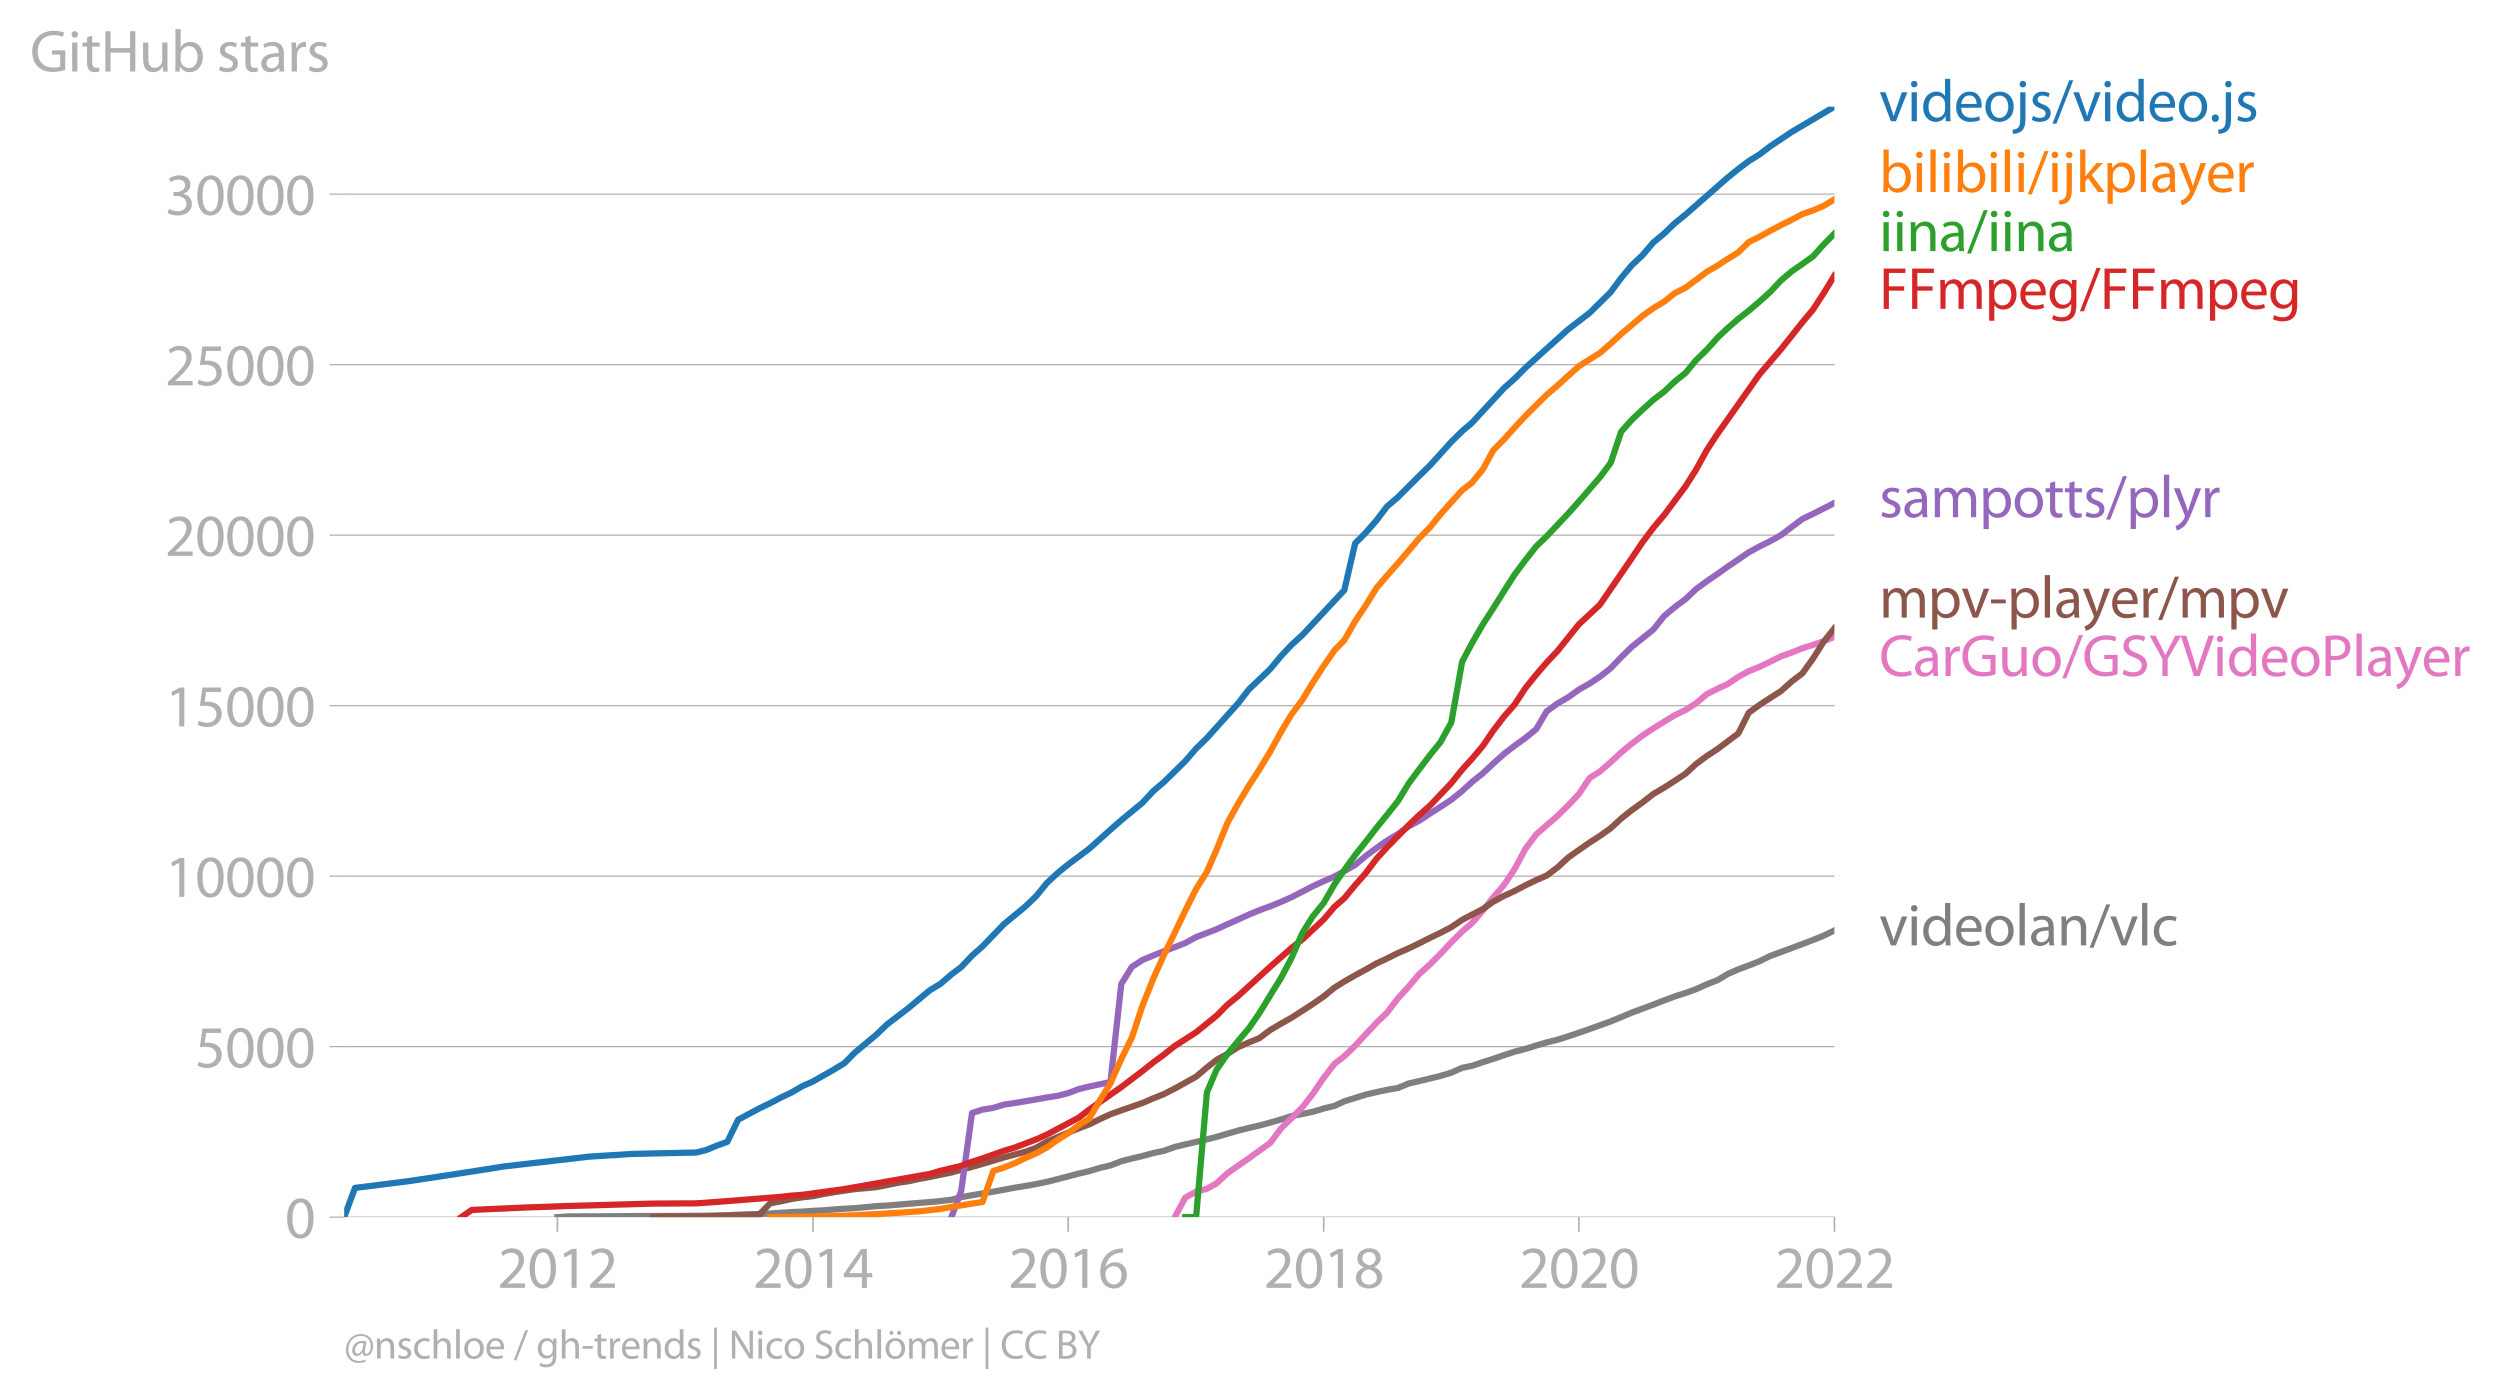 <?xml version="1.0" encoding="utf-8" standalone="no"?>
<!DOCTYPE svg PUBLIC "-//W3C//DTD SVG 1.1//EN"
  "http://www.w3.org/Graphics/SVG/1.1/DTD/svg11.dtd">
<svg xmlns:xlink="http://www.w3.org/1999/xlink" width="599.089pt" height="335.202pt" viewBox="0 0 599.089 335.202" xmlns="http://www.w3.org/2000/svg" version="1.1">
 <defs>
  <style type="text/css">*{stroke-linejoin: round; stroke-linecap: butt}</style>
 </defs>
 <g id="figure_1">
  <g id="patch_1">
   <path d="M 0 335.202 
L 599.089 335.202 
L 599.089 0 
L 0 0 
L 0 335.202 
z
" style="fill: none"/>
  </g>
  <g id="axes_1">
   <g id="patch_2">
    <path d="M 82.476 291.674 
L 439.596 291.674 
L 439.596 25.562 
L 82.476 25.562 
L 82.476 291.674 
z
" style="fill: none"/>
   </g>
   <g id="matplotlib.axis_1">
    <g id="xtick_1">
     <g id="line2d_1">
      <defs>
       <path id="m674d1bcf0b" d="M 0 0 
L 0 3.5 
" style="stroke: #b0b0b0; stroke-width: 0.4"/>
      </defs>
      <g>
       <use xlink:href="#m674d1bcf0b" x="133.577" y="291.674" style="fill: #b0b0b0; stroke: #b0b0b0; stroke-width: 0.4"/>
      </g>
     </g>
     <g id="text_1">
      <!-- 2012 -->
      <g style="fill: #b0b0b0" transform="translate(119.214 308.614)scale(0.14 -0.14)">
       <defs>
        <path id="MyriadPro-Regular-32" d="M 2944 0 
L 2944 467 
L 1075 467 
L 1075 480 
L 1408 787 
C 2285 1632 2842 2253 2842 3021 
C 2842 3616 2464 4230 1568 4230 
C 1088 4230 678 4051 390 3808 
L 570 3411 
C 762 3571 1075 3763 1453 3763 
C 2074 3763 2278 3373 2278 2950 
C 2272 2323 1792 1786 730 774 
L 288 346 
L 288 0 
L 2944 0 
z
" transform="scale(0.016)"/>
        <path id="MyriadPro-Regular-30" d="M 1677 4230 
C 832 4230 230 3462 230 2067 
C 243 691 794 -70 1606 -70 
C 2528 -70 3053 710 3053 2125 
C 3053 3450 2554 4230 1677 4230 
z
M 1645 3795 
C 2227 3795 2490 3123 2490 2099 
C 2490 1037 2214 365 1638 365 
C 1126 365 794 979 794 2061 
C 794 3194 1152 3795 1645 3795 
z
" transform="scale(0.016)"/>
        <path id="MyriadPro-Regular-31" d="M 1510 0 
L 2054 0 
L 2054 4160 
L 1574 4160 
L 666 3674 
L 774 3245 
L 1498 3635 
L 1510 3635 
L 1510 0 
z
" transform="scale(0.016)"/>
       </defs>
       <use xlink:href="#MyriadPro-Regular-32"/>
       <use xlink:href="#MyriadPro-Regular-30" x="51.3"/>
       <use xlink:href="#MyriadPro-Regular-31" x="102.6"/>
       <use xlink:href="#MyriadPro-Regular-32" x="153.9"/>
      </g>
     </g>
    </g>
    <g id="xtick_2">
     <g id="line2d_2">
      <g>
       <use xlink:href="#m674d1bcf0b" x="194.814" y="291.674" style="fill: #b0b0b0; stroke: #b0b0b0; stroke-width: 0.4"/>
      </g>
     </g>
     <g id="text_2">
      <!-- 2014 -->
      <g style="fill: #b0b0b0" transform="translate(180.451 308.614)scale(0.14 -0.14)">
       <defs>
        <path id="MyriadPro-Regular-34" d="M 2560 0 
L 2560 1133 
L 3142 1133 
L 3142 1574 
L 2560 1574 
L 2560 4160 
L 1952 4160 
L 96 1504 
L 96 1133 
L 2029 1133 
L 2029 0 
L 2560 0 
z
M 666 1574 
L 666 1587 
L 1683 3002 
C 1798 3194 1901 3373 2029 3616 
L 2048 3616 
C 2035 3398 2029 3181 2029 2963 
L 2029 1574 
L 666 1574 
z
" transform="scale(0.016)"/>
       </defs>
       <use xlink:href="#MyriadPro-Regular-32"/>
       <use xlink:href="#MyriadPro-Regular-30" x="51.3"/>
       <use xlink:href="#MyriadPro-Regular-31" x="102.6"/>
       <use xlink:href="#MyriadPro-Regular-34" x="153.9"/>
      </g>
     </g>
    </g>
    <g id="xtick_3">
     <g id="line2d_3">
      <g>
       <use xlink:href="#m674d1bcf0b" x="255.968" y="291.674" style="fill: #b0b0b0; stroke: #b0b0b0; stroke-width: 0.4"/>
      </g>
     </g>
     <g id="text_3">
      <!-- 2016 -->
      <g style="fill: #b0b0b0" transform="translate(241.605 308.614)scale(0.14 -0.14)">
       <defs>
        <path id="MyriadPro-Regular-36" d="M 2662 4224 
C 2560 4224 2419 4218 2253 4192 
C 1728 4128 1267 3917 922 3578 
C 512 3168 218 2522 218 1702 
C 218 621 800 -70 1690 -70 
C 2554 -70 3072 634 3072 1395 
C 3072 2208 2554 2739 1818 2739 
C 1357 2739 1011 2522 813 2259 
L 794 2259 
C 890 2944 1357 3590 2240 3738 
C 2400 3763 2547 3770 2662 3763 
L 2662 4224 
z
M 1690 365 
C 1101 365 787 870 774 1555 
C 774 1658 800 1741 838 1805 
C 992 2106 1306 2317 1645 2317 
C 2163 2317 2502 1958 2502 1363 
C 2502 768 2176 365 1696 365 
L 1690 365 
z
" transform="scale(0.016)"/>
       </defs>
       <use xlink:href="#MyriadPro-Regular-32"/>
       <use xlink:href="#MyriadPro-Regular-30" x="51.3"/>
       <use xlink:href="#MyriadPro-Regular-31" x="102.6"/>
       <use xlink:href="#MyriadPro-Regular-36" x="153.9"/>
      </g>
     </g>
    </g>
    <g id="xtick_4">
     <g id="line2d_4">
      <g>
       <use xlink:href="#m674d1bcf0b" x="317.205" y="291.674" style="fill: #b0b0b0; stroke: #b0b0b0; stroke-width: 0.4"/>
      </g>
     </g>
     <g id="text_4">
      <!-- 2018 -->
      <g style="fill: #b0b0b0" transform="translate(302.842 308.614)scale(0.14 -0.14)">
       <defs>
        <path id="MyriadPro-Regular-38" d="M 1062 2170 
C 550 1952 237 1581 237 1056 
C 237 448 762 -70 1632 -70 
C 2426 -70 3046 416 3046 1139 
C 3046 1645 2726 2010 2208 2214 
L 2208 2234 
C 2720 2477 2893 2854 2893 3206 
C 2893 3725 2490 4230 1683 4230 
C 954 4230 397 3782 397 3123 
C 397 2765 595 2406 1056 2189 
L 1062 2170 
z
M 1645 339 
C 1114 339 794 710 813 1133 
C 813 1530 1075 1850 1562 1990 
C 2125 1830 2477 1587 2477 1082 
C 2477 659 2150 339 1645 339 
z
M 1651 3827 
C 2157 3827 2355 3482 2355 3149 
C 2355 2771 2080 2515 1722 2394 
C 1242 2522 928 2746 928 3162 
C 928 3520 1184 3827 1651 3827 
z
" transform="scale(0.016)"/>
       </defs>
       <use xlink:href="#MyriadPro-Regular-32"/>
       <use xlink:href="#MyriadPro-Regular-30" x="51.3"/>
       <use xlink:href="#MyriadPro-Regular-31" x="102.6"/>
       <use xlink:href="#MyriadPro-Regular-38" x="153.9"/>
      </g>
     </g>
    </g>
    <g id="xtick_5">
     <g id="line2d_5">
      <g>
       <use xlink:href="#m674d1bcf0b" x="378.359" y="291.674" style="fill: #b0b0b0; stroke: #b0b0b0; stroke-width: 0.4"/>
      </g>
     </g>
     <g id="text_5">
      <!-- 2020 -->
      <g style="fill: #b0b0b0" transform="translate(363.996 308.614)scale(0.14 -0.14)">
       <use xlink:href="#MyriadPro-Regular-32"/>
       <use xlink:href="#MyriadPro-Regular-30" x="51.3"/>
       <use xlink:href="#MyriadPro-Regular-32" x="102.6"/>
       <use xlink:href="#MyriadPro-Regular-30" x="153.9"/>
      </g>
     </g>
    </g>
    <g id="xtick_6">
     <g id="line2d_6">
      <g>
       <use xlink:href="#m674d1bcf0b" x="439.596" y="291.674" style="fill: #b0b0b0; stroke: #b0b0b0; stroke-width: 0.4"/>
      </g>
     </g>
     <g id="text_6">
      <!-- 2022 -->
      <g style="fill: #b0b0b0" transform="translate(425.233 308.614)scale(0.14 -0.14)">
       <use xlink:href="#MyriadPro-Regular-32"/>
       <use xlink:href="#MyriadPro-Regular-30" x="51.3"/>
       <use xlink:href="#MyriadPro-Regular-32" x="102.6"/>
       <use xlink:href="#MyriadPro-Regular-32" x="153.9"/>
      </g>
     </g>
    </g>
   </g>
   <g id="matplotlib.axis_2">
    <g id="ytick_1">
     <g id="line2d_7">
      <path d="M 82.476 291.674 
L 439.596 291.674 
" clip-path="url(#p2eed0f951e)" style="fill: none; stroke: #b0b0b0; stroke-width: 0.3; stroke-linecap: square"/>
     </g>
     <g id="line2d_8">
      <defs>
       <path id="mb474fe69cf" d="M 0 0 
L -3.5 0 
" style="stroke: #b0b0b0; stroke-width: 0.3"/>
      </defs>
      <g>
       <use xlink:href="#mb474fe69cf" x="82.476" y="291.674" style="fill: #b0b0b0; stroke: #b0b0b0; stroke-width: 0.3"/>
      </g>
     </g>
     <g id="text_7">
      <!-- 0 -->
      <g style="fill: #b0b0b0" transform="translate(68.295 296.644)scale(0.14 -0.14)">
       <use xlink:href="#MyriadPro-Regular-30"/>
      </g>
     </g>
    </g>
    <g id="ytick_2">
     <g id="line2d_9">
      <path d="M 82.476 250.816 
L 439.596 250.816 
" clip-path="url(#p2eed0f951e)" style="fill: none; stroke: #b0b0b0; stroke-width: 0.3; stroke-linecap: square"/>
     </g>
     <g id="line2d_10">
      <g>
       <use xlink:href="#mb474fe69cf" x="82.476" y="250.816" style="fill: #b0b0b0; stroke: #b0b0b0; stroke-width: 0.3"/>
      </g>
     </g>
     <g id="text_8">
      <!-- 5000 -->
      <g style="fill: #b0b0b0" transform="translate(46.75 255.786)scale(0.14 -0.14)">
       <defs>
        <path id="MyriadPro-Regular-35" d="M 2771 4160 
L 781 4160 
L 512 2163 
C 666 2182 851 2208 1088 2208 
C 1920 2208 2278 1824 2285 1286 
C 2285 730 1830 384 1299 384 
C 922 384 582 512 410 614 
L 269 186 
C 467 58 851 -70 1306 -70 
C 2208 -70 2854 538 2854 1350 
C 2854 1875 2586 2234 2259 2419 
C 2003 2573 1683 2643 1363 2643 
C 1210 2643 1120 2630 1024 2618 
L 1184 3686 
L 2771 3686 
L 2771 4160 
z
" transform="scale(0.016)"/>
       </defs>
       <use xlink:href="#MyriadPro-Regular-35"/>
       <use xlink:href="#MyriadPro-Regular-30" x="51.3"/>
       <use xlink:href="#MyriadPro-Regular-30" x="102.6"/>
       <use xlink:href="#MyriadPro-Regular-30" x="153.9"/>
      </g>
     </g>
    </g>
    <g id="ytick_3">
     <g id="line2d_11">
      <path d="M 82.476 209.957 
L 439.596 209.957 
" clip-path="url(#p2eed0f951e)" style="fill: none; stroke: #b0b0b0; stroke-width: 0.3; stroke-linecap: square"/>
     </g>
     <g id="line2d_12">
      <g>
       <use xlink:href="#mb474fe69cf" x="82.476" y="209.957" style="fill: #b0b0b0; stroke: #b0b0b0; stroke-width: 0.3"/>
      </g>
     </g>
     <g id="text_9">
      <!-- 10000 -->
      <g style="fill: #b0b0b0" transform="translate(39.568 214.927)scale(0.14 -0.14)">
       <use xlink:href="#MyriadPro-Regular-31"/>
       <use xlink:href="#MyriadPro-Regular-30" x="51.3"/>
       <use xlink:href="#MyriadPro-Regular-30" x="102.6"/>
       <use xlink:href="#MyriadPro-Regular-30" x="153.9"/>
       <use xlink:href="#MyriadPro-Regular-30" x="205.2"/>
      </g>
     </g>
    </g>
    <g id="ytick_4">
     <g id="line2d_13">
      <path d="M 82.476 169.099 
L 439.596 169.099 
" clip-path="url(#p2eed0f951e)" style="fill: none; stroke: #b0b0b0; stroke-width: 0.3; stroke-linecap: square"/>
     </g>
     <g id="line2d_14">
      <g>
       <use xlink:href="#mb474fe69cf" x="82.476" y="169.099" style="fill: #b0b0b0; stroke: #b0b0b0; stroke-width: 0.3"/>
      </g>
     </g>
     <g id="text_10">
      <!-- 15000 -->
      <g style="fill: #b0b0b0" transform="translate(39.568 174.069)scale(0.14 -0.14)">
       <use xlink:href="#MyriadPro-Regular-31"/>
       <use xlink:href="#MyriadPro-Regular-35" x="51.3"/>
       <use xlink:href="#MyriadPro-Regular-30" x="102.6"/>
       <use xlink:href="#MyriadPro-Regular-30" x="153.9"/>
       <use xlink:href="#MyriadPro-Regular-30" x="205.2"/>
      </g>
     </g>
    </g>
    <g id="ytick_5">
     <g id="line2d_15">
      <path d="M 82.476 128.24 
L 439.596 128.24 
" clip-path="url(#p2eed0f951e)" style="fill: none; stroke: #b0b0b0; stroke-width: 0.3; stroke-linecap: square"/>
     </g>
     <g id="line2d_16">
      <g>
       <use xlink:href="#mb474fe69cf" x="82.476" y="128.24" style="fill: #b0b0b0; stroke: #b0b0b0; stroke-width: 0.3"/>
      </g>
     </g>
     <g id="text_11">
      <!-- 20000 -->
      <g style="fill: #b0b0b0" transform="translate(39.568 133.21)scale(0.14 -0.14)">
       <use xlink:href="#MyriadPro-Regular-32"/>
       <use xlink:href="#MyriadPro-Regular-30" x="51.3"/>
       <use xlink:href="#MyriadPro-Regular-30" x="102.6"/>
       <use xlink:href="#MyriadPro-Regular-30" x="153.9"/>
       <use xlink:href="#MyriadPro-Regular-30" x="205.2"/>
      </g>
     </g>
    </g>
    <g id="ytick_6">
     <g id="line2d_17">
      <path d="M 82.476 87.381 
L 439.596 87.381 
" clip-path="url(#p2eed0f951e)" style="fill: none; stroke: #b0b0b0; stroke-width: 0.3; stroke-linecap: square"/>
     </g>
     <g id="line2d_18">
      <g>
       <use xlink:href="#mb474fe69cf" x="82.476" y="87.381" style="fill: #b0b0b0; stroke: #b0b0b0; stroke-width: 0.3"/>
      </g>
     </g>
     <g id="text_12">
      <!-- 25000 -->
      <g style="fill: #b0b0b0" transform="translate(39.568 92.351)scale(0.14 -0.14)">
       <use xlink:href="#MyriadPro-Regular-32"/>
       <use xlink:href="#MyriadPro-Regular-35" x="51.3"/>
       <use xlink:href="#MyriadPro-Regular-30" x="102.6"/>
       <use xlink:href="#MyriadPro-Regular-30" x="153.9"/>
       <use xlink:href="#MyriadPro-Regular-30" x="205.2"/>
      </g>
     </g>
    </g>
    <g id="ytick_7">
     <g id="line2d_19">
      <path d="M 82.476 46.523 
L 439.596 46.523 
" clip-path="url(#p2eed0f951e)" style="fill: none; stroke: #b0b0b0; stroke-width: 0.3; stroke-linecap: square"/>
     </g>
     <g id="line2d_20">
      <g>
       <use xlink:href="#mb474fe69cf" x="82.476" y="46.523" style="fill: #b0b0b0; stroke: #b0b0b0; stroke-width: 0.3"/>
      </g>
     </g>
     <g id="text_13">
      <!-- 30000 -->
      <g style="fill: #b0b0b0" transform="translate(39.568 51.493)scale(0.14 -0.14)">
       <defs>
        <path id="MyriadPro-Regular-33" d="M 269 211 
C 474 77 883 -70 1350 -70 
C 2349 -70 2867 512 2867 1178 
C 2867 1760 2451 2144 1939 2246 
L 1939 2259 
C 2451 2445 2707 2810 2707 3238 
C 2707 3744 2336 4230 1517 4230 
C 1069 4230 646 4070 429 3910 
L 576 3501 
C 755 3629 1075 3776 1408 3776 
C 1926 3776 2138 3482 2138 3149 
C 2138 2656 1619 2445 1210 2445 
L 896 2445 
L 896 2022 
L 1210 2022 
C 1754 2022 2278 1773 2285 1190 
C 2291 845 2067 384 1344 384 
C 954 384 582 544 422 646 
L 269 211 
z
" transform="scale(0.016)"/>
       </defs>
       <use xlink:href="#MyriadPro-Regular-33"/>
       <use xlink:href="#MyriadPro-Regular-30" x="51.3"/>
       <use xlink:href="#MyriadPro-Regular-30" x="102.6"/>
       <use xlink:href="#MyriadPro-Regular-30" x="153.9"/>
       <use xlink:href="#MyriadPro-Regular-30" x="205.2"/>
      </g>
     </g>
    </g>
    <g id="text_14">
     <!-- GitHub stars -->
     <g style="fill: #b0b0b0" transform="translate(7.2 17.14)scale(0.14 -0.14)">
      <defs>
       <path id="MyriadPro-Regular-47" d="M 3770 2266 
L 2349 2266 
L 2349 1818 
L 3226 1818 
L 3226 531 
C 3098 467 2848 416 2483 416 
C 1478 416 819 1062 819 2157 
C 819 3238 1504 3891 2554 3891 
C 2989 3891 3277 3808 3507 3706 
L 3642 4160 
C 3456 4250 3066 4358 2566 4358 
C 1120 4358 237 3418 230 2131 
C 230 1459 461 883 832 525 
C 1254 122 1792 -45 2445 -45 
C 3027 -45 3520 102 3770 192 
L 3770 2266 
z
" transform="scale(0.016)"/>
       <path id="MyriadPro-Regular-69" d="M 1030 0 
L 1030 3098 
L 467 3098 
L 467 0 
L 1030 0 
z
M 749 4320 
C 544 4320 397 4166 397 3968 
C 397 3776 538 3622 736 3622 
C 960 3622 1101 3776 1094 3968 
C 1094 4166 960 4320 749 4320 
z
" transform="scale(0.016)"/>
       <path id="MyriadPro-Regular-74" d="M 595 3667 
L 595 3098 
L 115 3098 
L 115 2669 
L 595 2669 
L 595 979 
C 595 614 653 339 813 173 
C 947 19 1158 -70 1421 -70 
C 1638 -70 1811 -32 1920 13 
L 1894 435 
C 1811 410 1722 397 1568 397 
C 1254 397 1146 614 1146 998 
L 1146 2669 
L 1952 2669 
L 1952 3098 
L 1146 3098 
L 1146 3840 
L 595 3667 
z
" transform="scale(0.016)"/>
       <path id="MyriadPro-Regular-48" d="M 486 4314 
L 486 0 
L 1043 0 
L 1043 2022 
L 3130 2022 
L 3130 0 
L 3693 0 
L 3693 4314 
L 3130 4314 
L 3130 2509 
L 1043 2509 
L 1043 4314 
L 486 4314 
z
" transform="scale(0.016)"/>
       <path id="MyriadPro-Regular-75" d="M 3059 3098 
L 2496 3098 
L 2496 1197 
C 2496 1094 2477 992 2445 909 
C 2342 659 2080 397 1702 397 
C 1190 397 1011 794 1011 1382 
L 1011 3098 
L 448 3098 
L 448 1286 
C 448 198 1030 -70 1517 -70 
C 2067 -70 2394 256 2541 506 
L 2554 506 
L 2586 0 
L 3085 0 
C 3066 243 3059 525 3059 845 
L 3059 3098 
z
" transform="scale(0.016)"/>
       <path id="MyriadPro-Regular-62" d="M 467 800 
C 467 525 454 211 442 0 
L 928 0 
L 954 512 
L 973 512 
C 1203 102 1562 -70 2010 -70 
C 2701 -70 3398 480 3398 1587 
C 3405 2528 2861 3168 2093 3168 
C 1594 3168 1235 2944 1037 2598 
L 1024 2598 
L 1024 4544 
L 467 4544 
L 467 800 
z
M 1024 1798 
C 1024 1888 1043 1965 1056 2029 
C 1171 2458 1530 2720 1914 2720 
C 2515 2720 2835 2189 2835 1568 
C 2835 858 2483 378 1894 378 
C 1485 378 1158 646 1050 1037 
C 1037 1101 1024 1171 1024 1242 
L 1024 1798 
z
" transform="scale(0.016)"/>
       <path id="MyriadPro-Regular-20" transform="scale(0.016)"/>
       <path id="MyriadPro-Regular-73" d="M 250 147 
C 467 19 781 -70 1120 -70 
C 1856 -70 2278 320 2278 864 
C 2278 1325 2003 1594 1466 1798 
C 1062 1952 877 2067 877 2323 
C 877 2554 1062 2746 1395 2746 
C 1683 2746 1907 2643 2029 2566 
L 2170 2976 
C 1997 3078 1722 3168 1408 3168 
C 742 3168 339 2758 339 2259 
C 339 1888 602 1581 1158 1382 
C 1574 1229 1734 1082 1734 813 
C 1734 557 1542 352 1133 352 
C 851 352 557 467 390 576 
L 250 147 
z
" transform="scale(0.016)"/>
       <path id="MyriadPro-Regular-61" d="M 2643 1901 
C 2643 2522 2413 3168 1466 3168 
C 1075 3168 704 3059 448 2893 
L 576 2522 
C 794 2662 1094 2752 1382 2752 
C 2016 2752 2086 2291 2086 2035 
L 2086 1971 
C 890 1978 224 1568 224 819 
C 224 371 544 -70 1171 -70 
C 1613 -70 1946 147 2118 390 
L 2138 390 
L 2182 0 
L 2694 0 
C 2656 211 2643 474 2643 742 
L 2643 1901 
z
M 2099 1043 
C 2099 986 2086 922 2067 864 
C 1978 602 1722 346 1318 346 
C 1030 346 787 518 787 883 
C 787 1485 1485 1594 2099 1581 
L 2099 1043 
z
" transform="scale(0.016)"/>
       <path id="MyriadPro-Regular-72" d="M 467 0 
L 1024 0 
L 1024 1651 
C 1024 1747 1037 1837 1050 1914 
C 1126 2336 1408 2637 1805 2637 
C 1882 2637 1939 2630 1997 2618 
L 1997 3149 
C 1946 3162 1901 3168 1837 3168 
C 1459 3168 1120 2906 979 2490 
L 954 2490 
L 934 3098 
L 442 3098 
C 461 2810 467 2496 467 2131 
L 467 0 
z
" transform="scale(0.016)"/>
      </defs>
      <use xlink:href="#MyriadPro-Regular-47"/>
      <use xlink:href="#MyriadPro-Regular-69" x="64.6"/>
      <use xlink:href="#MyriadPro-Regular-74" x="88"/>
      <use xlink:href="#MyriadPro-Regular-48" x="121.1"/>
      <use xlink:href="#MyriadPro-Regular-75" x="186.3"/>
      <use xlink:href="#MyriadPro-Regular-62" x="241.4"/>
      <use xlink:href="#MyriadPro-Regular-20" x="298.3"/>
      <use xlink:href="#MyriadPro-Regular-73" x="319.5"/>
      <use xlink:href="#MyriadPro-Regular-74" x="359.1"/>
      <use xlink:href="#MyriadPro-Regular-61" x="392.2"/>
      <use xlink:href="#MyriadPro-Regular-72" x="440.4"/>
      <use xlink:href="#MyriadPro-Regular-73" x="473.1"/>
     </g>
    </g>
   </g>
   <g id="line2d_21">
    <path d="M 133.577 291.674 
L 136.174 291.495 
L 138.603 291.486 
L 141.2 291.478 
L 143.714 291.47 
L 146.311 291.454 
L 148.824 291.437 
L 151.421 291.421 
L 154.018 291.405 
L 156.531 291.396 
L 159.128 291.388 
L 161.641 291.388 
L 164.238 291.372 
L 166.835 291.347 
L 169.18 291.331 
L 171.777 291.266 
L 174.29 291.2 
L 176.887 291.086 
L 179.4 291.012 
L 181.997 290.931 
L 184.594 290.792 
L 187.107 290.628 
L 189.704 290.457 
L 192.218 290.35 
L 194.814 290.171 
L 197.411 290.032 
L 199.757 289.844 
L 202.354 289.648 
L 204.867 289.525 
L 207.464 289.272 
L 209.977 289.035 
L 212.574 288.896 
L 215.171 288.683 
L 217.684 288.471 
L 220.281 288.259 
L 222.794 288.062 
L 225.391 287.817 
L 227.988 287.499 
L 230.334 286.886 
L 232.931 286.42 
L 235.444 285.995 
L 238.041 285.562 
L 240.554 285.112 
L 243.151 284.614 
L 245.748 284.197 
L 248.261 283.748 
L 250.858 283.217 
L 253.371 282.579 
L 255.968 281.909 
L 258.565 281.215 
L 260.994 280.651 
L 263.591 279.866 
L 266.104 279.278 
L 268.701 278.273 
L 271.215 277.627 
L 273.811 277.006 
L 276.408 276.311 
L 278.922 275.772 
L 281.519 274.849 
L 284.032 274.244 
L 286.629 273.647 
L 289.226 273.035 
L 291.571 272.43 
L 294.168 271.67 
L 296.681 270.934 
L 299.278 270.297 
L 301.791 269.717 
L 304.388 269.014 
L 306.985 268.271 
L 309.498 267.445 
L 312.095 266.947 
L 314.608 266.416 
L 317.205 265.639 
L 319.802 265.002 
L 322.148 263.907 
L 324.745 263.106 
L 327.258 262.313 
L 329.855 261.709 
L 332.368 261.161 
L 334.965 260.728 
L 337.562 259.649 
L 340.075 259.069 
L 342.672 258.448 
L 345.185 257.835 
L 347.782 257.043 
L 350.379 255.89 
L 352.725 255.416 
L 355.322 254.542 
L 357.835 253.741 
L 360.432 252.842 
L 362.945 252.025 
L 365.542 251.355 
L 368.139 250.538 
L 370.652 249.794 
L 373.249 249.157 
L 375.762 248.356 
L 378.359 247.482 
L 380.956 246.575 
L 383.385 245.708 
L 385.982 244.769 
L 388.495 243.731 
L 391.092 242.636 
L 393.605 241.704 
L 396.202 240.74 
L 398.799 239.719 
L 401.312 238.795 
L 403.909 237.953 
L 406.423 237.046 
L 409.019 235.878 
L 411.616 234.856 
L 413.962 233.434 
L 416.559 232.29 
L 419.072 231.359 
L 421.669 230.337 
L 424.182 229.087 
L 426.779 228.139 
L 429.376 227.175 
L 431.889 226.243 
L 434.486 225.238 
L 436.999 224.225 
L 439.596 222.966 
" clip-path="url(#p2eed0f951e)" style="fill: none; stroke: #7f7f7f; stroke-width: 1.5; stroke-linecap: square"/>
   </g>
   <g id="line2d_22">
    <path d="M 281.519 291.674 
L 284.032 286.992 
L 286.629 285.554 
L 289.226 284.867 
L 291.571 283.543 
L 294.168 281.125 
L 296.681 279.36 
L 299.278 277.57 
L 301.791 275.739 
L 304.388 273.893 
L 306.985 270.387 
L 309.498 267.96 
L 312.095 265.329 
L 314.608 262.125 
L 317.205 258.268 
L 319.802 254.926 
L 322.148 253.112 
L 324.745 250.579 
L 327.258 247.882 
L 329.855 245.087 
L 332.368 242.677 
L 334.965 239.269 
L 337.562 236.425 
L 340.075 233.451 
L 342.672 231.089 
L 345.185 228.572 
L 347.782 225.802 
L 350.379 223.212 
L 352.725 221.218 
L 355.322 218.251 
L 357.835 215.04 
L 360.432 212.041 
L 362.945 208.274 
L 365.542 203.42 
L 368.139 199.939 
L 370.652 197.749 
L 373.249 195.493 
L 375.762 193.017 
L 378.359 190.288 
L 380.956 186.414 
L 383.385 184.894 
L 385.982 182.639 
L 388.495 180.31 
L 391.092 178.161 
L 393.605 176.257 
L 396.202 174.541 
L 398.799 172.931 
L 401.312 171.395 
L 403.909 170.153 
L 406.423 168.535 
L 409.019 166.336 
L 411.616 165.021 
L 413.962 163.95 
L 416.559 162.193 
L 419.072 160.837 
L 421.669 159.783 
L 424.182 158.573 
L 426.779 157.29 
L 429.376 156.359 
L 431.889 155.346 
L 434.486 154.528 
L 436.999 153.662 
L 439.596 152.616 
" clip-path="url(#p2eed0f951e)" style="fill: none; stroke: #e377c2; stroke-width: 1.5; stroke-linecap: square"/>
   </g>
   <g id="line2d_23">
    <path d="M 156.531 291.674 
L 159.128 291.519 
L 161.641 291.519 
L 164.238 291.519 
L 166.835 291.519 
L 169.18 291.486 
L 171.777 291.413 
L 174.29 291.323 
L 176.887 291.217 
L 179.4 291.119 
L 181.997 290.996 
L 184.594 288.324 
L 187.107 287.891 
L 189.704 287.302 
L 192.218 286.927 
L 194.814 286.641 
L 197.411 286.093 
L 199.757 285.709 
L 202.354 285.317 
L 204.867 284.957 
L 207.464 284.728 
L 209.977 284.483 
L 212.574 283.968 
L 215.171 283.429 
L 217.684 283.069 
L 220.281 282.497 
L 222.794 282.048 
L 225.391 281.501 
L 227.988 280.969 
L 230.334 280.307 
L 232.931 279.613 
L 235.444 278.902 
L 238.041 278.134 
L 240.554 277.366 
L 243.151 276.671 
L 245.748 276.001 
L 248.261 275.078 
L 250.858 273.59 
L 253.371 272.52 
L 255.968 271.417 
L 258.565 270.371 
L 260.994 269.439 
L 263.591 268.164 
L 266.104 267.012 
L 268.701 266.08 
L 271.215 265.206 
L 273.811 264.307 
L 276.408 263.18 
L 278.922 262.174 
L 281.519 260.842 
L 284.032 259.453 
L 286.629 258.007 
L 289.226 255.8 
L 291.571 253.962 
L 294.168 252.548 
L 296.681 250.938 
L 299.278 249.794 
L 301.791 248.781 
L 304.388 246.828 
L 306.985 245.292 
L 309.498 243.886 
L 312.095 242.211 
L 314.608 240.585 
L 317.205 238.779 
L 319.802 236.662 
L 322.148 235.2 
L 324.745 233.712 
L 327.258 232.348 
L 329.855 230.877 
L 332.368 229.7 
L 334.965 228.401 
L 337.562 227.273 
L 340.075 226.055 
L 342.672 224.74 
L 345.185 223.539 
L 347.782 222.182 
L 350.379 220.425 
L 352.725 219.199 
L 355.322 217.851 
L 357.835 216.086 
L 360.432 214.672 
L 362.945 213.52 
L 365.542 212.147 
L 368.139 210.897 
L 370.652 209.802 
L 373.249 207.857 
L 375.762 205.528 
L 378.359 203.681 
L 380.956 201.883 
L 383.385 200.323 
L 385.982 198.468 
L 388.495 196.147 
L 391.092 194.096 
L 393.605 192.282 
L 396.202 190.263 
L 398.799 188.735 
L 401.312 187.117 
L 403.909 185.417 
L 406.423 183.097 
L 409.019 181.168 
L 411.616 179.468 
L 413.962 177.703 
L 416.559 175.758 
L 419.072 170.774 
L 421.669 168.902 
L 424.182 167.268 
L 426.779 165.609 
L 429.376 163.288 
L 431.889 161.384 
L 434.486 157.781 
L 436.999 153.793 
L 439.596 150.532 
" clip-path="url(#p2eed0f951e)" style="fill: none; stroke: #8c564b; stroke-width: 1.5; stroke-linecap: square"/>
   </g>
   <g id="text_15">
    <!-- videojs/video.js -->
    <g style="fill: #1f77b4" transform="translate(450.31 29.056)scale(0.14 -0.14)">
     <defs>
      <path id="MyriadPro-Regular-76" d="M 83 3098 
L 1261 0 
L 1798 0 
L 3014 3098 
L 2426 3098 
L 1824 1357 
C 1722 1075 1632 819 1562 563 
L 1542 563 
C 1478 819 1395 1075 1293 1357 
L 685 3098 
L 83 3098 
z
" transform="scale(0.016)"/>
      <path id="MyriadPro-Regular-64" d="M 2579 4544 
L 2579 2694 
L 2566 2694 
C 2426 2944 2106 3168 1632 3168 
C 877 3168 237 2534 243 1504 
C 243 563 819 -70 1568 -70 
C 2074 -70 2451 192 2624 538 
L 2637 538 
L 2662 0 
L 3168 0 
C 3149 211 3142 525 3142 800 
L 3142 4544 
L 2579 4544 
z
M 2579 1299 
C 2579 1210 2573 1133 2554 1056 
C 2451 634 2106 384 1728 384 
C 1120 384 813 902 813 1530 
C 813 2214 1158 2726 1741 2726 
C 2163 2726 2470 2432 2554 2074 
C 2573 2003 2579 1907 2579 1837 
L 2579 1299 
z
" transform="scale(0.016)"/>
      <path id="MyriadPro-Regular-65" d="M 2957 1446 
C 2963 1504 2976 1594 2976 1709 
C 2976 2278 2707 3168 1696 3168 
C 794 3168 243 2432 243 1498 
C 243 563 813 -70 1766 -70 
C 2259 -70 2598 38 2797 128 
L 2701 531 
C 2490 442 2246 371 1843 371 
C 1280 371 794 685 781 1446 
L 2957 1446 
z
M 787 1850 
C 832 2240 1082 2765 1651 2765 
C 2285 2765 2438 2208 2432 1850 
L 787 1850 
z
" transform="scale(0.016)"/>
      <path id="MyriadPro-Regular-6f" d="M 1779 3168 
C 922 3168 243 2560 243 1523 
C 243 544 890 -70 1728 -70 
C 2477 -70 3270 429 3270 1574 
C 3270 2522 2669 3168 1779 3168 
z
M 1766 2746 
C 2432 2746 2694 2080 2694 1555 
C 2694 858 2291 352 1754 352 
C 1203 352 813 864 813 1542 
C 813 2131 1101 2746 1766 2746 
z
" transform="scale(0.016)"/>
      <path id="MyriadPro-Regular-6a" d="M -230 -1350 
C 70 -1350 480 -1248 730 -998 
C 1005 -717 1101 -326 1101 275 
L 1101 3098 
L 538 3098 
L 538 493 
C 538 -250 480 -499 326 -672 
C 192 -819 -32 -890 -288 -909 
L -230 -1350 
z
M 826 4320 
C 614 4320 467 4166 467 3968 
C 467 3782 602 3622 813 3622 
C 1037 3622 1171 3782 1165 3968 
C 1165 4166 1030 4320 826 4320 
z
" transform="scale(0.016)"/>
      <path id="MyriadPro-Regular-2f" d="M 422 -256 
L 2214 4384 
L 1779 4384 
L -6 -256 
L 422 -256 
z
" transform="scale(0.016)"/>
      <path id="MyriadPro-Regular-2e" d="M 710 -70 
C 947 -70 1094 102 1094 333 
C 1094 570 941 736 717 736 
C 493 736 333 570 333 333 
C 333 102 486 -70 704 -70 
L 710 -70 
z
" transform="scale(0.016)"/>
     </defs>
     <use xlink:href="#MyriadPro-Regular-76"/>
     <use xlink:href="#MyriadPro-Regular-69" x="48.1"/>
     <use xlink:href="#MyriadPro-Regular-64" x="71.5"/>
     <use xlink:href="#MyriadPro-Regular-65" x="127.9"/>
     <use xlink:href="#MyriadPro-Regular-6f" x="178"/>
     <use xlink:href="#MyriadPro-Regular-6a" x="232.9"/>
     <use xlink:href="#MyriadPro-Regular-73" x="257.2"/>
     <use xlink:href="#MyriadPro-Regular-2f" x="296.8"/>
     <use xlink:href="#MyriadPro-Regular-76" x="331.1"/>
     <use xlink:href="#MyriadPro-Regular-69" x="379.2"/>
     <use xlink:href="#MyriadPro-Regular-64" x="402.6"/>
     <use xlink:href="#MyriadPro-Regular-65" x="459"/>
     <use xlink:href="#MyriadPro-Regular-6f" x="509.1"/>
     <use xlink:href="#MyriadPro-Regular-2e" x="564"/>
     <use xlink:href="#MyriadPro-Regular-6a" x="584.7"/>
     <use xlink:href="#MyriadPro-Regular-73" x="609"/>
    </g>
   </g>
   <g id="text_16">
    <!-- bilibili/ijkplayer -->
    <g style="fill: #ff7f0e" transform="translate(450.31 46.016)scale(0.14 -0.14)">
     <defs>
      <path id="MyriadPro-Regular-6c" d="M 467 0 
L 1030 0 
L 1030 4544 
L 467 4544 
L 467 0 
z
" transform="scale(0.016)"/>
      <path id="MyriadPro-Regular-6b" d="M 1024 4544 
L 467 4544 
L 467 0 
L 1024 0 
L 1024 1165 
L 1312 1485 
L 2381 0 
L 3066 0 
L 1702 1824 
L 2899 3098 
L 2221 3098 
L 1312 2029 
C 1222 1920 1114 1786 1037 1677 
L 1024 1677 
L 1024 4544 
z
" transform="scale(0.016)"/>
      <path id="MyriadPro-Regular-70" d="M 467 -1267 
L 1024 -1267 
L 1024 416 
L 1037 416 
C 1222 109 1581 -70 1990 -70 
C 2720 -70 3398 480 3398 1594 
C 3398 2534 2835 3168 2086 3168 
C 1581 3168 1216 2944 986 2566 
L 973 2566 
L 947 3098 
L 442 3098 
C 454 2803 467 2483 467 2086 
L 467 -1267 
z
M 1024 1792 
C 1024 1869 1043 1952 1062 2022 
C 1171 2445 1530 2720 1914 2720 
C 2509 2720 2835 2189 2835 1568 
C 2835 858 2490 371 1894 371 
C 1491 371 1152 640 1050 1030 
C 1037 1101 1024 1178 1024 1261 
L 1024 1792 
z
" transform="scale(0.016)"/>
      <path id="MyriadPro-Regular-79" d="M 58 3098 
L 1203 243 
C 1229 173 1242 128 1242 96 
C 1242 64 1222 19 1197 -38 
C 1069 -326 877 -544 723 -666 
C 557 -806 371 -896 230 -941 
L 371 -1414 
C 512 -1389 787 -1293 1062 -1050 
C 1446 -717 1722 -173 2125 890 
L 2970 3098 
L 2374 3098 
L 1760 1280 
C 1683 1056 1619 819 1562 634 
L 1549 634 
C 1498 819 1421 1062 1350 1267 
L 672 3098 
L 58 3098 
z
" transform="scale(0.016)"/>
     </defs>
     <use xlink:href="#MyriadPro-Regular-62"/>
     <use xlink:href="#MyriadPro-Regular-69" x="56.9"/>
     <use xlink:href="#MyriadPro-Regular-6c" x="80.3"/>
     <use xlink:href="#MyriadPro-Regular-69" x="103.9"/>
     <use xlink:href="#MyriadPro-Regular-62" x="127.3"/>
     <use xlink:href="#MyriadPro-Regular-69" x="184.2"/>
     <use xlink:href="#MyriadPro-Regular-6c" x="207.6"/>
     <use xlink:href="#MyriadPro-Regular-69" x="231.2"/>
     <use xlink:href="#MyriadPro-Regular-2f" x="254.6"/>
     <use xlink:href="#MyriadPro-Regular-69" x="288.9"/>
     <use xlink:href="#MyriadPro-Regular-6a" x="312.3"/>
     <use xlink:href="#MyriadPro-Regular-6b" x="336.6"/>
     <use xlink:href="#MyriadPro-Regular-70" x="383.5"/>
     <use xlink:href="#MyriadPro-Regular-6c" x="440.4"/>
     <use xlink:href="#MyriadPro-Regular-61" x="464"/>
     <use xlink:href="#MyriadPro-Regular-79" x="512.2"/>
     <use xlink:href="#MyriadPro-Regular-65" x="559.3"/>
     <use xlink:href="#MyriadPro-Regular-72" x="609.4"/>
    </g>
   </g>
   <g id="text_17">
    <!-- iina/iina -->
    <g style="fill: #2ca02c" transform="translate(450.31 60.177)scale(0.14 -0.14)">
     <defs>
      <path id="MyriadPro-Regular-6e" d="M 467 0 
L 1030 0 
L 1030 1862 
C 1030 1958 1043 2054 1069 2125 
C 1165 2438 1453 2701 1824 2701 
C 2355 2701 2541 2285 2541 1786 
L 2541 0 
L 3104 0 
L 3104 1850 
C 3104 2912 2438 3168 2010 3168 
C 1498 3168 1139 2880 986 2586 
L 973 2586 
L 941 3098 
L 442 3098 
C 461 2842 467 2579 467 2259 
L 467 0 
z
" transform="scale(0.016)"/>
     </defs>
     <use xlink:href="#MyriadPro-Regular-69"/>
     <use xlink:href="#MyriadPro-Regular-69" x="23.4"/>
     <use xlink:href="#MyriadPro-Regular-6e" x="46.8"/>
     <use xlink:href="#MyriadPro-Regular-61" x="102.3"/>
     <use xlink:href="#MyriadPro-Regular-2f" x="150.5"/>
     <use xlink:href="#MyriadPro-Regular-69" x="184.8"/>
     <use xlink:href="#MyriadPro-Regular-69" x="208.2"/>
     <use xlink:href="#MyriadPro-Regular-6e" x="231.6"/>
     <use xlink:href="#MyriadPro-Regular-61" x="287.1"/>
    </g>
   </g>
   <g id="text_18">
    <!-- FFmpeg/FFmpeg -->
    <g style="fill: #d62728" transform="translate(450.31 74.022)scale(0.14 -0.14)">
     <defs>
      <path id="MyriadPro-Regular-46" d="M 486 0 
L 1043 0 
L 1043 1952 
L 2675 1952 
L 2675 2413 
L 1043 2413 
L 1043 3846 
L 2810 3846 
L 2810 4314 
L 486 4314 
L 486 0 
z
" transform="scale(0.016)"/>
      <path id="MyriadPro-Regular-6d" d="M 467 0 
L 1018 0 
L 1018 1869 
C 1018 1965 1030 2061 1062 2144 
C 1152 2426 1408 2707 1760 2707 
C 2189 2707 2406 2349 2406 1856 
L 2406 0 
L 2957 0 
L 2957 1914 
C 2957 2016 2976 2118 3002 2195 
C 3098 2470 3347 2707 3667 2707 
C 4122 2707 4339 2349 4339 1754 
L 4339 0 
L 4890 0 
L 4890 1824 
C 4890 2899 4282 3168 3872 3168 
C 3578 3168 3373 3091 3187 2950 
C 3059 2854 2938 2720 2842 2547 
L 2829 2547 
C 2694 2912 2374 3168 1952 3168 
C 1440 3168 1152 2893 979 2598 
L 960 2598 
L 934 3098 
L 442 3098 
C 461 2842 467 2579 467 2259 
L 467 0 
z
" transform="scale(0.016)"/>
      <path id="MyriadPro-Regular-67" d="M 3110 2246 
C 3110 2624 3123 2874 3136 3098 
L 2643 3098 
L 2618 2630 
L 2605 2630 
C 2470 2886 2176 3168 1638 3168 
C 928 3168 243 2573 243 1523 
C 243 666 794 13 1562 13 
C 2042 13 2374 243 2547 531 
L 2560 531 
L 2560 186 
C 2560 -595 2138 -896 1562 -896 
C 1178 -896 858 -781 653 -653 
L 512 -1082 
C 762 -1248 1171 -1338 1542 -1338 
C 1933 -1338 2368 -1248 2669 -966 
C 2970 -698 3110 -262 3110 448 
L 3110 2246 
z
M 2554 1318 
C 2554 1222 2541 1114 2509 1018 
C 2387 659 2074 442 1728 442 
C 1120 442 813 947 813 1555 
C 813 2272 1197 2726 1734 2726 
C 2144 2726 2419 2458 2522 2131 
C 2547 2054 2554 1971 2554 1875 
L 2554 1318 
z
" transform="scale(0.016)"/>
     </defs>
     <use xlink:href="#MyriadPro-Regular-46"/>
     <use xlink:href="#MyriadPro-Regular-46" x="48.7"/>
     <use xlink:href="#MyriadPro-Regular-6d" x="97.4"/>
     <use xlink:href="#MyriadPro-Regular-70" x="180.8"/>
     <use xlink:href="#MyriadPro-Regular-65" x="237.7"/>
     <use xlink:href="#MyriadPro-Regular-67" x="287.8"/>
     <use xlink:href="#MyriadPro-Regular-2f" x="343.7"/>
     <use xlink:href="#MyriadPro-Regular-46" x="378"/>
     <use xlink:href="#MyriadPro-Regular-46" x="426.7"/>
     <use xlink:href="#MyriadPro-Regular-6d" x="475.4"/>
     <use xlink:href="#MyriadPro-Regular-70" x="558.8"/>
     <use xlink:href="#MyriadPro-Regular-65" x="615.7"/>
     <use xlink:href="#MyriadPro-Regular-67" x="665.8"/>
    </g>
   </g>
   <g id="text_19">
    <!-- sampotts/plyr -->
    <g style="fill: #9467bd" transform="translate(450.31 123.941)scale(0.14 -0.14)">
     <use xlink:href="#MyriadPro-Regular-73"/>
     <use xlink:href="#MyriadPro-Regular-61" x="39.6"/>
     <use xlink:href="#MyriadPro-Regular-6d" x="87.8"/>
     <use xlink:href="#MyriadPro-Regular-70" x="171.2"/>
     <use xlink:href="#MyriadPro-Regular-6f" x="228.1"/>
     <use xlink:href="#MyriadPro-Regular-74" x="283"/>
     <use xlink:href="#MyriadPro-Regular-74" x="316.1"/>
     <use xlink:href="#MyriadPro-Regular-73" x="349.2"/>
     <use xlink:href="#MyriadPro-Regular-2f" x="388.8"/>
     <use xlink:href="#MyriadPro-Regular-70" x="423.1"/>
     <use xlink:href="#MyriadPro-Regular-6c" x="480"/>
     <use xlink:href="#MyriadPro-Regular-79" x="503.6"/>
     <use xlink:href="#MyriadPro-Regular-72" x="550.7"/>
    </g>
   </g>
   <g id="text_20">
    <!-- mpv-player/mpv -->
    <g style="fill: #8c564b" transform="translate(450.31 147.998)scale(0.14 -0.14)">
     <defs>
      <path id="MyriadPro-Regular-2d" d="M 192 1939 
L 192 1523 
L 1773 1523 
L 1773 1939 
L 192 1939 
z
" transform="scale(0.016)"/>
     </defs>
     <use xlink:href="#MyriadPro-Regular-6d"/>
     <use xlink:href="#MyriadPro-Regular-70" x="83.4"/>
     <use xlink:href="#MyriadPro-Regular-76" x="140.3"/>
     <use xlink:href="#MyriadPro-Regular-2d" x="188.4"/>
     <use xlink:href="#MyriadPro-Regular-70" x="219.1"/>
     <use xlink:href="#MyriadPro-Regular-6c" x="276"/>
     <use xlink:href="#MyriadPro-Regular-61" x="299.6"/>
     <use xlink:href="#MyriadPro-Regular-79" x="347.8"/>
     <use xlink:href="#MyriadPro-Regular-65" x="394.9"/>
     <use xlink:href="#MyriadPro-Regular-72" x="445"/>
     <use xlink:href="#MyriadPro-Regular-2f" x="477.7"/>
     <use xlink:href="#MyriadPro-Regular-6d" x="512"/>
     <use xlink:href="#MyriadPro-Regular-70" x="595.4"/>
     <use xlink:href="#MyriadPro-Regular-76" x="652.3"/>
    </g>
   </g>
   <g id="text_21">
    <!-- CarGuo/GSYVideoPlayer -->
    <g style="fill: #e377c2" transform="translate(450.31 161.998)scale(0.14 -0.14)">
     <defs>
      <path id="MyriadPro-Regular-43" d="M 3386 582 
C 3162 474 2816 403 2477 403 
C 1427 403 819 1082 819 2138 
C 819 3270 1491 3917 2502 3917 
C 2861 3917 3162 3840 3373 3738 
L 3507 4192 
C 3360 4269 3021 4384 2483 4384 
C 1146 4384 230 3469 230 2118 
C 230 704 1146 -70 2362 -70 
C 2886 -70 3296 38 3501 141 
L 3386 582 
z
" transform="scale(0.016)"/>
      <path id="MyriadPro-Regular-53" d="M 269 211 
C 499 58 954 -70 1370 -70 
C 2387 -70 2880 512 2880 1178 
C 2880 1811 2509 2163 1779 2445 
C 1184 2675 922 2874 922 3277 
C 922 3571 1146 3923 1734 3923 
C 2125 3923 2413 3795 2554 3718 
L 2707 4173 
C 2515 4282 2195 4384 1754 4384 
C 915 4384 358 3885 358 3213 
C 358 2605 794 2240 1498 1990 
C 2080 1766 2310 1536 2310 1133 
C 2310 698 1978 397 1408 397 
C 1024 397 659 525 410 678 
L 269 211 
z
" transform="scale(0.016)"/>
      <path id="MyriadPro-Regular-59" d="M 2010 0 
L 2010 1837 
L 3456 4314 
L 2822 4314 
L 2202 3123 
C 2035 2797 1888 2515 1766 2234 
L 1754 2234 
C 1619 2534 1491 2797 1325 3123 
L 717 4314 
L 83 4314 
L 1446 1830 
L 1446 0 
L 2010 0 
z
" transform="scale(0.016)"/>
      <path id="MyriadPro-Regular-56" d="M 2048 0 
L 3590 4314 
L 2995 4314 
L 2266 2182 
C 2074 1619 1894 1075 1773 576 
L 1760 576 
C 1645 1082 1485 1606 1299 2189 
L 627 4314 
L 26 4314 
L 1434 0 
L 2048 0 
z
" transform="scale(0.016)"/>
      <path id="MyriadPro-Regular-50" d="M 486 0 
L 1043 0 
L 1043 1728 
C 1171 1696 1325 1690 1491 1690 
C 2035 1690 2515 1850 2810 2163 
C 3027 2387 3142 2694 3142 3085 
C 3142 3469 3002 3782 2765 3987 
C 2509 4218 2106 4346 1555 4346 
C 1107 4346 755 4307 486 4262 
L 486 0 
z
M 1043 3859 
C 1139 3885 1325 3904 1568 3904 
C 2182 3904 2586 3629 2586 3059 
C 2586 2464 2176 2138 1504 2138 
C 1318 2138 1165 2150 1043 2182 
L 1043 3859 
z
" transform="scale(0.016)"/>
     </defs>
     <use xlink:href="#MyriadPro-Regular-43"/>
     <use xlink:href="#MyriadPro-Regular-61" x="58"/>
     <use xlink:href="#MyriadPro-Regular-72" x="106.2"/>
     <use xlink:href="#MyriadPro-Regular-47" x="138.9"/>
     <use xlink:href="#MyriadPro-Regular-75" x="203.5"/>
     <use xlink:href="#MyriadPro-Regular-6f" x="258.6"/>
     <use xlink:href="#MyriadPro-Regular-2f" x="313.5"/>
     <use xlink:href="#MyriadPro-Regular-47" x="347.8"/>
     <use xlink:href="#MyriadPro-Regular-53" x="412.4"/>
     <use xlink:href="#MyriadPro-Regular-59" x="461.7"/>
     <use xlink:href="#MyriadPro-Regular-56" x="515.8"/>
     <use xlink:href="#MyriadPro-Regular-69" x="571.6"/>
     <use xlink:href="#MyriadPro-Regular-64" x="595"/>
     <use xlink:href="#MyriadPro-Regular-65" x="651.4"/>
     <use xlink:href="#MyriadPro-Regular-6f" x="701.5"/>
     <use xlink:href="#MyriadPro-Regular-50" x="756.4"/>
     <use xlink:href="#MyriadPro-Regular-6c" x="809.6"/>
     <use xlink:href="#MyriadPro-Regular-61" x="833.2"/>
     <use xlink:href="#MyriadPro-Regular-79" x="881.4"/>
     <use xlink:href="#MyriadPro-Regular-65" x="928.5"/>
     <use xlink:href="#MyriadPro-Regular-72" x="978.6"/>
    </g>
   </g>
   <g id="text_22">
    <!-- videolan/vlc -->
    <g style="fill: #7f7f7f" transform="translate(450.31 226.551)scale(0.14 -0.14)">
     <defs>
      <path id="MyriadPro-Regular-63" d="M 2579 538 
C 2419 467 2208 384 1888 384 
C 1274 384 813 826 813 1542 
C 813 2189 1197 2714 1907 2714 
C 2214 2714 2426 2643 2560 2566 
L 2688 3002 
C 2534 3078 2240 3162 1907 3162 
C 896 3162 243 2470 243 1517 
C 243 570 851 -70 1786 -70 
C 2202 -70 2528 38 2675 115 
L 2579 538 
z
" transform="scale(0.016)"/>
     </defs>
     <use xlink:href="#MyriadPro-Regular-76"/>
     <use xlink:href="#MyriadPro-Regular-69" x="48.1"/>
     <use xlink:href="#MyriadPro-Regular-64" x="71.5"/>
     <use xlink:href="#MyriadPro-Regular-65" x="127.9"/>
     <use xlink:href="#MyriadPro-Regular-6f" x="178"/>
     <use xlink:href="#MyriadPro-Regular-6c" x="232.9"/>
     <use xlink:href="#MyriadPro-Regular-61" x="256.5"/>
     <use xlink:href="#MyriadPro-Regular-6e" x="304.7"/>
     <use xlink:href="#MyriadPro-Regular-2f" x="360.2"/>
     <use xlink:href="#MyriadPro-Regular-76" x="394.5"/>
     <use xlink:href="#MyriadPro-Regular-6c" x="442.6"/>
     <use xlink:href="#MyriadPro-Regular-63" x="466.2"/>
    </g>
   </g>
   <g id="text_23">
    <!-- @nschloe / gh-trends | Nico Schlömer | CC BY -->
    <g style="fill: #b0b0b0" transform="translate(82.476 325.573)scale(0.097 -0.097)">
     <defs>
      <path id="MyriadPro-Regular-40" d="M 2867 1632 
C 2797 1235 2458 762 2086 762 
C 1805 762 1664 966 1664 1248 
C 1664 1869 2118 2400 2682 2400 
C 2829 2400 2938 2374 3002 2355 
L 2867 1632 
z
M 3251 -141 
C 2989 -288 2650 -365 2285 -365 
C 1338 -365 640 301 640 1370 
C 640 2669 1517 3501 2560 3501 
C 3552 3501 4109 2829 4109 1901 
C 4109 1158 3744 723 3418 730 
C 3206 736 3130 960 3226 1446 
L 3443 2605 
C 3277 2682 3034 2739 2758 2739 
C 1869 2739 1242 2016 1242 1222 
C 1242 717 1562 416 1933 416 
C 2317 416 2611 602 2835 979 
L 2861 979 
C 2842 589 3078 416 3334 416 
C 3936 416 4474 979 4474 1939 
C 4474 3008 3725 3795 2611 3795 
C 1190 3795 275 2650 275 1331 
C 275 96 1165 -672 2214 -672 
C 2643 -672 3002 -602 3354 -416 
L 3251 -141 
z
" transform="scale(0.016)"/>
      <path id="MyriadPro-Regular-68" d="M 467 0 
L 1030 0 
L 1030 1869 
C 1030 1978 1037 2061 1069 2138 
C 1171 2445 1459 2701 1824 2701 
C 2355 2701 2541 2278 2541 1779 
L 2541 0 
L 3104 0 
L 3104 1843 
C 3104 2912 2438 3168 2022 3168 
C 1811 3168 1613 3104 1446 3008 
C 1274 2912 1133 2771 1043 2611 
L 1030 2611 
L 1030 4544 
L 467 4544 
L 467 0 
z
" transform="scale(0.016)"/>
      <path id="MyriadPro-Regular-7c" d="M 550 4800 
L 550 -1600 
L 979 -1600 
L 979 4800 
L 550 4800 
z
" transform="scale(0.016)"/>
      <path id="MyriadPro-Regular-4e" d="M 1011 0 
L 1011 1843 
C 1011 2560 998 3078 966 3622 
L 986 3629 
C 1203 3162 1491 2669 1792 2189 
L 3162 0 
L 3725 0 
L 3725 4314 
L 3200 4314 
L 3200 2509 
C 3200 1837 3213 1312 3264 736 
L 3251 730 
C 3046 1171 2797 1626 2477 2131 
L 1094 4314 
L 486 4314 
L 486 0 
L 1011 0 
z
" transform="scale(0.016)"/>
      <path id="MyriadPro-Regular-f6" d="M 1165 3648 
C 1350 3648 1478 3802 1478 3974 
C 1478 4160 1344 4301 1165 4301 
C 986 4301 838 4154 838 3974 
C 838 3802 973 3648 1158 3648 
L 1165 3648 
z
M 2349 3648 
C 2534 3648 2662 3802 2662 3974 
C 2662 4160 2528 4301 2349 4301 
C 2170 4301 2029 4154 2029 3974 
C 2029 3802 2157 3648 2342 3648 
L 2349 3648 
z
M 1779 3168 
C 922 3168 243 2560 243 1523 
C 243 544 890 -70 1728 -70 
C 2477 -70 3270 429 3270 1574 
C 3270 2522 2669 3168 1779 3168 
z
M 1766 2746 
C 2432 2746 2694 2080 2694 1555 
C 2694 858 2291 352 1754 352 
C 1203 352 813 864 813 1542 
C 813 2131 1101 2746 1766 2746 
z
" transform="scale(0.016)"/>
      <path id="MyriadPro-Regular-42" d="M 486 13 
C 672 -13 966 -38 1350 -38 
C 2054 -38 2541 90 2842 365 
C 3059 576 3206 858 3206 1229 
C 3206 1869 2726 2208 2317 2310 
L 2317 2323 
C 2771 2490 3046 2854 3046 3270 
C 3046 3610 2912 3866 2688 4032 
C 2419 4250 2061 4346 1504 4346 
C 1114 4346 730 4307 486 4256 
L 486 13 
z
M 1043 3878 
C 1133 3898 1280 3917 1536 3917 
C 2099 3917 2483 3718 2483 3213 
C 2483 2797 2138 2490 1549 2490 
L 1043 2490 
L 1043 3878 
z
M 1043 2067 
L 1504 2067 
C 2112 2067 2618 1824 2618 1235 
C 2618 608 2086 397 1510 397 
C 1312 397 1152 403 1043 422 
L 1043 2067 
z
" transform="scale(0.016)"/>
     </defs>
     <use xlink:href="#MyriadPro-Regular-40"/>
     <use xlink:href="#MyriadPro-Regular-6e" x="73.7"/>
     <use xlink:href="#MyriadPro-Regular-73" x="129.2"/>
     <use xlink:href="#MyriadPro-Regular-63" x="168.8"/>
     <use xlink:href="#MyriadPro-Regular-68" x="213.6"/>
     <use xlink:href="#MyriadPro-Regular-6c" x="269.1"/>
     <use xlink:href="#MyriadPro-Regular-6f" x="292.7"/>
     <use xlink:href="#MyriadPro-Regular-65" x="347.6"/>
     <use xlink:href="#MyriadPro-Regular-20" x="397.7"/>
     <use xlink:href="#MyriadPro-Regular-2f" x="418.9"/>
     <use xlink:href="#MyriadPro-Regular-20" x="453.2"/>
     <use xlink:href="#MyriadPro-Regular-67" x="474.4"/>
     <use xlink:href="#MyriadPro-Regular-68" x="530.3"/>
     <use xlink:href="#MyriadPro-Regular-2d" x="585.8"/>
     <use xlink:href="#MyriadPro-Regular-74" x="616.5"/>
     <use xlink:href="#MyriadPro-Regular-72" x="649.6"/>
     <use xlink:href="#MyriadPro-Regular-65" x="682.3"/>
     <use xlink:href="#MyriadPro-Regular-6e" x="732.4"/>
     <use xlink:href="#MyriadPro-Regular-64" x="787.9"/>
     <use xlink:href="#MyriadPro-Regular-73" x="844.3"/>
     <use xlink:href="#MyriadPro-Regular-20" x="883.9"/>
     <use xlink:href="#MyriadPro-Regular-7c" x="905.1"/>
     <use xlink:href="#MyriadPro-Regular-20" x="929"/>
     <use xlink:href="#MyriadPro-Regular-4e" x="950.2"/>
     <use xlink:href="#MyriadPro-Regular-69" x="1016"/>
     <use xlink:href="#MyriadPro-Regular-63" x="1039.4"/>
     <use xlink:href="#MyriadPro-Regular-6f" x="1084.2"/>
     <use xlink:href="#MyriadPro-Regular-20" x="1139.1"/>
     <use xlink:href="#MyriadPro-Regular-53" x="1160.3"/>
     <use xlink:href="#MyriadPro-Regular-63" x="1209.6"/>
     <use xlink:href="#MyriadPro-Regular-68" x="1254.4"/>
     <use xlink:href="#MyriadPro-Regular-6c" x="1309.9"/>
     <use xlink:href="#MyriadPro-Regular-f6" x="1333.5"/>
     <use xlink:href="#MyriadPro-Regular-6d" x="1388.4"/>
     <use xlink:href="#MyriadPro-Regular-65" x="1471.8"/>
     <use xlink:href="#MyriadPro-Regular-72" x="1521.9"/>
     <use xlink:href="#MyriadPro-Regular-20" x="1554.6"/>
     <use xlink:href="#MyriadPro-Regular-7c" x="1575.8"/>
     <use xlink:href="#MyriadPro-Regular-20" x="1599.7"/>
     <use xlink:href="#MyriadPro-Regular-43" x="1620.9"/>
     <use xlink:href="#MyriadPro-Regular-43" x="1678.9"/>
     <use xlink:href="#MyriadPro-Regular-20" x="1736.9"/>
     <use xlink:href="#MyriadPro-Regular-42" x="1758.1"/>
     <use xlink:href="#MyriadPro-Regular-59" x="1812.3"/>
    </g>
   </g>
   <g id="line2d_24">
    <path d="M 227.988 291.674 
L 230.334 285.398 
L 232.931 266.726 
L 235.444 265.901 
L 238.041 265.484 
L 240.554 264.708 
L 243.151 264.324 
L 245.748 263.89 
L 248.261 263.466 
L 250.858 262.992 
L 253.371 262.608 
L 255.968 261.954 
L 258.565 260.973 
L 260.994 260.377 
L 263.591 259.829 
L 266.104 259.282 
L 268.701 235.821 
L 271.215 231.718 
L 273.811 230.019 
L 276.408 228.956 
L 278.922 227.951 
L 281.519 226.962 
L 284.032 225.99 
L 286.629 224.56 
L 289.226 223.571 
L 291.571 222.664 
L 294.168 221.471 
L 296.681 220.343 
L 299.278 219.167 
L 301.791 218.129 
L 304.388 217.181 
L 306.985 216.119 
L 309.498 214.999 
L 312.095 213.659 
L 314.608 212.36 
L 317.205 211.158 
L 319.802 210.039 
L 322.148 208.74 
L 324.745 207.269 
L 327.258 205.136 
L 329.855 203.224 
L 332.368 201.442 
L 334.965 199.89 
L 337.562 198.026 
L 340.075 196.686 
L 342.672 194.954 
L 345.185 193.36 
L 347.782 191.652 
L 350.379 189.552 
L 352.725 187.411 
L 355.322 185.328 
L 357.835 182.974 
L 360.432 180.645 
L 362.945 178.717 
L 365.542 176.837 
L 368.139 174.729 
L 370.652 170.447 
L 373.249 168.567 
L 375.762 167.113 
L 378.359 165.25 
L 380.956 163.779 
L 383.385 162.169 
L 385.982 160.118 
L 388.495 157.487 
L 391.092 154.953 
L 393.605 152.951 
L 396.202 150.867 
L 398.799 147.607 
L 401.312 145.507 
L 403.909 143.57 
L 406.423 141.184 
L 409.019 139.288 
L 411.616 137.507 
L 413.962 135.84 
L 416.559 134.075 
L 419.072 132.35 
L 421.669 130.937 
L 424.182 129.686 
L 426.779 128.24 
L 429.376 126.271 
L 431.889 124.383 
L 434.486 123.124 
L 436.999 121.866 
L 439.596 120.518 
" clip-path="url(#p2eed0f951e)" style="fill: none; stroke: #9467bd; stroke-width: 1.5; stroke-linecap: square"/>
   </g>
   <g id="line2d_25">
    <path d="M 110.54 291.674 
L 113.053 289.942 
L 125.87 289.362 
L 130.98 289.19 
L 136.174 288.994 
L 156.531 288.422 
L 166.835 288.365 
L 171.777 288.022 
L 187.107 286.812 
L 189.704 286.51 
L 192.218 286.33 
L 202.354 284.933 
L 222.794 281.313 
L 225.391 280.561 
L 230.334 279.384 
L 232.931 278.379 
L 235.444 277.594 
L 240.554 275.772 
L 243.151 274.996 
L 248.261 273.051 
L 250.858 271.891 
L 258.565 267.797 
L 260.994 265.909 
L 268.701 260.499 
L 273.811 256.626 
L 276.408 254.558 
L 278.922 252.712 
L 281.519 250.652 
L 286.629 247.367 
L 291.571 243.371 
L 294.168 240.732 
L 296.681 238.697 
L 304.388 231.661 
L 309.498 227.159 
L 312.095 225.124 
L 317.205 220.335 
L 319.802 217.287 
L 322.148 215.244 
L 324.745 212.106 
L 327.258 209.246 
L 329.855 205.798 
L 332.368 203.052 
L 337.562 197.749 
L 340.075 195.338 
L 342.672 193.05 
L 347.782 187.657 
L 350.379 184.429 
L 352.725 181.846 
L 355.322 178.774 
L 357.835 175.097 
L 360.432 171.689 
L 362.945 168.853 
L 365.542 164.882 
L 368.139 161.654 
L 370.652 158.745 
L 373.249 155.975 
L 378.359 149.609 
L 383.385 144.927 
L 391.092 133.674 
L 393.605 129.931 
L 396.202 126.475 
L 398.799 123.402 
L 403.909 116.546 
L 406.423 112.575 
L 409.019 107.852 
L 411.616 103.896 
L 421.669 89.661 
L 426.779 83.704 
L 431.889 77.265 
L 434.486 74.143 
L 436.999 70.286 
L 439.596 66.037 
L 439.596 66.037 
" clip-path="url(#p2eed0f951e)" style="fill: none; stroke: #d62728; stroke-width: 1.5; stroke-linecap: square"/>
   </g>
   <g id="line2d_26">
    <path d="M 284.032 291.674 
L 286.629 291.658 
L 289.226 261.749 
L 291.571 256.266 
L 294.168 252.54 
L 296.681 249.467 
L 299.278 246.419 
L 301.791 242.783 
L 304.388 238.534 
L 306.985 234.333 
L 309.498 229.561 
L 312.095 223.579 
L 314.608 219.567 
L 317.205 216.388 
L 319.802 211.877 
L 322.148 208.486 
L 324.745 204.899 
L 327.258 201.736 
L 329.855 198.378 
L 332.368 195.281 
L 334.965 192.012 
L 337.562 187.755 
L 340.075 184.371 
L 342.672 180.948 
L 345.185 177.85 
L 347.782 173.135 
L 350.379 158.582 
L 352.725 154.144 
L 355.322 149.666 
L 357.835 145.768 
L 360.432 141.625 
L 362.945 137.695 
L 365.542 134.213 
L 368.139 130.912 
L 370.652 128.501 
L 373.249 125.756 
L 375.762 123.1 
L 378.359 120.183 
L 380.956 117.184 
L 383.385 114.381 
L 385.982 110.908 
L 388.495 103.431 
L 391.092 100.546 
L 393.605 98.16 
L 396.202 95.815 
L 398.799 93.837 
L 401.312 91.459 
L 403.909 89.367 
L 406.423 86.327 
L 409.019 83.786 
L 411.616 80.893 
L 413.962 78.67 
L 416.559 76.415 
L 419.072 74.454 
L 421.669 72.239 
L 424.182 69.984 
L 426.779 67.214 
L 429.376 64.999 
L 431.889 63.275 
L 434.486 61.412 
L 436.999 58.609 
L 439.596 55.977 
" clip-path="url(#p2eed0f951e)" style="fill: none; stroke: #2ca02c; stroke-width: 1.5; stroke-linecap: square"/>
   </g>
   <g id="line2d_27">
    <path d="M 184.594 291.674 
L 187.107 291.65 
L 189.704 291.609 
L 192.218 291.576 
L 194.814 291.544 
L 197.411 291.495 
L 199.757 291.421 
L 202.354 291.323 
L 204.867 291.225 
L 207.464 291.078 
L 209.977 290.947 
L 212.574 290.784 
L 215.171 290.636 
L 217.684 290.457 
L 220.281 290.261 
L 222.794 289.991 
L 225.391 289.705 
L 227.988 289.223 
L 230.334 288.855 
L 232.931 288.422 
L 235.444 288.038 
L 238.041 280.593 
L 240.554 279.784 
L 243.151 278.747 
L 245.748 277.488 
L 248.261 276.393 
L 250.858 274.979 
L 253.371 273.182 
L 255.968 271.556 
L 258.565 269.594 
L 260.994 268.099 
L 263.591 263.637 
L 266.104 259.6 
L 268.701 253.758 
L 271.215 248.691 
L 273.811 240.912 
L 276.408 234.399 
L 278.922 228.858 
L 281.519 223.489 
L 284.032 218.219 
L 286.629 213.038 
L 289.226 208.887 
L 291.571 203.518 
L 294.168 197.136 
L 296.681 192.6 
L 299.278 188.286 
L 301.791 184.38 
L 304.388 180.106 
L 306.985 175.366 
L 309.498 171.182 
L 312.095 167.701 
L 314.608 163.574 
L 317.205 159.562 
L 319.802 155.819 
L 322.148 153.409 
L 324.745 148.882 
L 327.258 145.098 
L 329.855 140.898 
L 332.368 137.964 
L 334.965 135.031 
L 337.562 131.974 
L 340.075 129 
L 342.672 126.352 
L 345.185 123.263 
L 347.782 120.346 
L 350.379 117.478 
L 352.725 115.672 
L 355.322 112.501 
L 357.835 107.909 
L 360.432 105.269 
L 362.945 102.466 
L 365.542 99.672 
L 368.139 97.081 
L 370.652 94.597 
L 373.249 92.374 
L 375.762 90.094 
L 378.359 87.765 
L 380.956 86.098 
L 383.385 84.595 
L 385.982 82.339 
L 388.495 80.035 
L 391.092 77.829 
L 393.605 75.704 
L 396.202 73.841 
L 398.799 72.28 
L 401.312 70.262 
L 403.909 68.946 
L 406.423 67.091 
L 409.019 65.13 
L 411.616 63.626 
L 413.962 62.082 
L 416.559 60.472 
L 419.072 58.012 
L 421.669 56.721 
L 424.182 55.324 
L 426.779 53.951 
L 429.376 52.66 
L 431.889 51.32 
L 434.486 50.413 
L 436.999 49.342 
L 439.596 47.765 
" clip-path="url(#p2eed0f951e)" style="fill: none; stroke: #ff7f0e; stroke-width: 1.5; stroke-linecap: square"/>
   </g>
   <g id="line2d_28">
    <path d="M 82.476 291.674 
L 85.073 284.663 
L 97.89 283.053 
L 110.54 281.133 
L 120.76 279.523 
L 125.87 278.935 
L 141.2 277.17 
L 151.421 276.524 
L 161.641 276.295 
L 166.835 276.181 
L 169.18 275.609 
L 171.777 274.538 
L 174.29 273.623 
L 176.887 268.32 
L 181.997 265.582 
L 184.594 264.348 
L 187.107 263.016 
L 189.704 261.782 
L 192.218 260.311 
L 194.814 259.151 
L 199.757 256.348 
L 202.354 254.763 
L 204.867 252.229 
L 209.977 247.972 
L 212.574 245.48 
L 217.684 241.582 
L 222.794 237.316 
L 225.391 235.739 
L 227.988 233.508 
L 230.334 231.751 
L 232.931 229.005 
L 235.444 226.783 
L 240.554 221.487 
L 245.748 217.189 
L 248.261 214.795 
L 250.858 211.608 
L 253.371 209.271 
L 255.968 207.154 
L 260.994 203.403 
L 266.104 198.819 
L 268.701 196.547 
L 273.811 192.331 
L 276.408 189.528 
L 278.922 187.395 
L 284.032 182.386 
L 286.629 179.379 
L 289.226 176.845 
L 296.681 168.559 
L 299.278 165.209 
L 304.388 160.33 
L 306.985 157.201 
L 309.498 154.528 
L 312.095 152.167 
L 322.148 141.421 
L 324.745 130.201 
L 327.258 127.676 
L 329.855 124.702 
L 332.368 121.384 
L 334.965 119.169 
L 340.075 114.062 
L 342.672 111.537 
L 347.782 105.882 
L 350.379 103.316 
L 352.725 101.33 
L 360.432 92.979 
L 362.945 90.756 
L 365.542 88.141 
L 375.762 78.948 
L 380.956 74.952 
L 385.982 69.992 
L 388.495 66.601 
L 391.092 63.504 
L 393.605 61.15 
L 396.202 58.102 
L 398.799 55.945 
L 401.312 53.518 
L 403.909 51.418 
L 413.962 42.6 
L 416.559 40.492 
L 419.072 38.596 
L 421.669 36.995 
L 424.182 35.074 
L 429.376 31.601 
L 439.596 25.562 
L 439.596 25.562 
" clip-path="url(#p2eed0f951e)" style="fill: none; stroke: #1f77b4; stroke-width: 1.5; stroke-linecap: square"/>
   </g>
  </g>
 </g>
 <defs>
  <clipPath id="p2eed0f951e">
   <rect x="82.476" y="25.562" width="357.12" height="266.112"/>
  </clipPath>
 </defs>
</svg>
